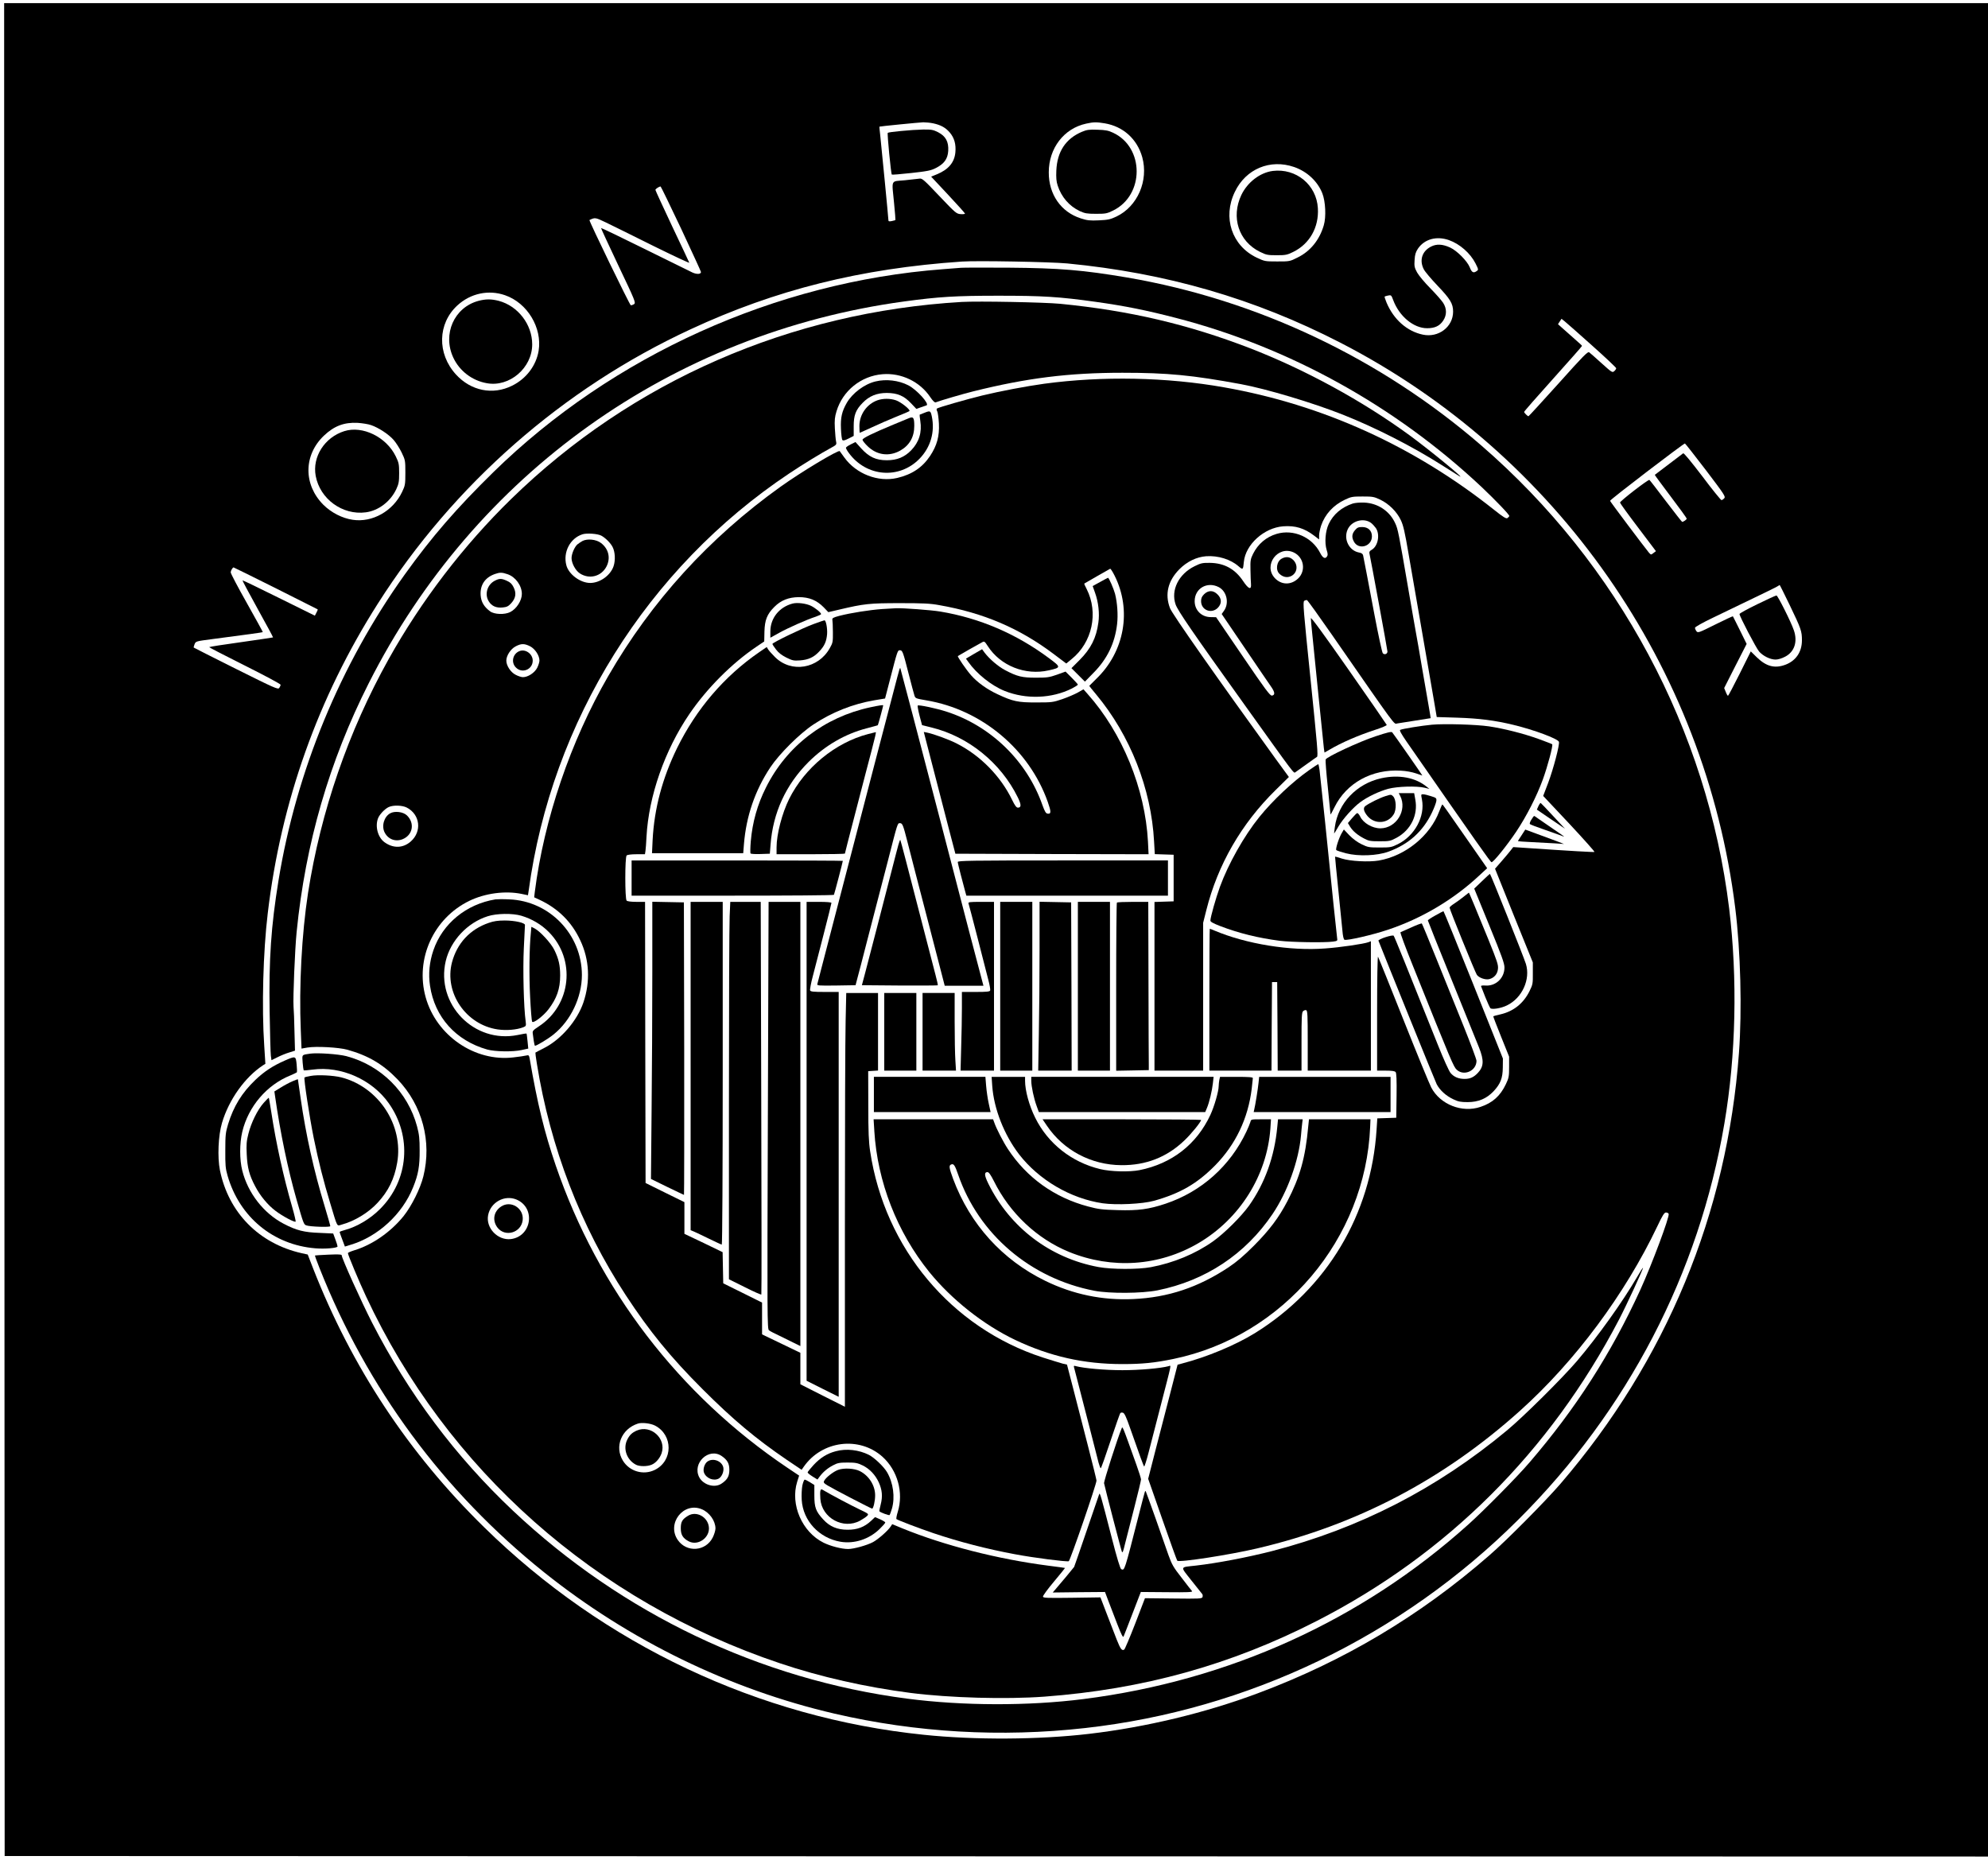 <?xml version="1.0" standalone="no"?>
<!DOCTYPE svg PUBLIC "-//W3C//DTD SVG 20010904//EN"
 "http://www.w3.org/TR/2001/REC-SVG-20010904/DTD/svg10.dtd">
<svg version="1.0" xmlns="http://www.w3.org/2000/svg"
 width="1920pt" height="1796pt" viewBox="0 0 1920 1796"
 preserveAspectRatio="xMidYMid meet">

<g transform="translate(0,1796) scale(0.1,-0.1)"
fill="#000000" stroke="none">
<path d="M42 8983 l3 -8948 9578 -3 9577 -2 0 8950 0 8950 -9580 0 -9580 0 2
-8947z m8970 7786 c74 -16 120 -41 161 -89 44 -52 61 -113 54 -191 -9 -98 -67
-167 -180 -213 l-54 -22 163 -174 c90 -96 164 -179 164 -183 0 -4 -19 -7 -42
-5 -41 3 -49 10 -206 175 -145 153 -166 172 -190 168 -15 -2 -80 -9 -144 -16
-139 -13 -126 15 -103 -223 9 -87 14 -160 13 -161 -2 -2 -18 -6 -35 -10 -27
-5 -33 -4 -33 11 0 20 -66 698 -79 819 -5 44 -9 81 -7 82 3 3 378 40 423 42
23 0 66 -4 95 -10z m1657 0 c179 -30 314 -152 363 -328 62 -226 -46 -475 -249
-572 -59 -28 -81 -33 -170 -37 -88 -4 -113 -1 -175 19 -191 61 -310 232 -309
445 0 233 147 424 361 470 72 16 100 16 179 3z m1830 -422 c126 -44 226 -138
272 -254 31 -79 38 -228 14 -309 -41 -141 -130 -251 -253 -311 -75 -38 -77
-38 -197 -38 -118 0 -121 1 -198 37 -240 115 -331 387 -211 635 106 222 341
320 573 240z m-5921 -595 c105 -225 192 -413 192 -419 0 -22 -40 -24 -82 -5
-24 11 -231 113 -461 227 -230 114 -420 205 -422 203 -2 -2 74 -165 167 -362
162 -340 170 -360 152 -373 -10 -7 -25 -12 -32 -11 -10 2 -407 819 -399 823
55 26 55 26 160 -24 56 -27 261 -128 455 -225 195 -96 352 -170 349 -163 -2 7
-77 165 -166 353 -88 187 -161 345 -161 350 0 9 34 32 50 33 3 0 92 -183 198
-407z m7416 -111 c105 -37 207 -127 257 -226 28 -56 29 -61 12 -72 -32 -24
-49 -15 -68 35 -23 59 -122 160 -189 191 -74 34 -132 37 -186 9 -86 -44 -114
-132 -69 -219 11 -22 69 -91 129 -154 127 -133 154 -177 154 -255 0 -147 -141
-254 -292 -222 -153 32 -282 146 -351 310 -12 30 -21 56 -18 58 2 2 17 6 34
10 28 6 31 3 48 -43 58 -157 197 -273 328 -273 75 0 121 22 155 73 36 54 36
116 0 172 -14 22 -70 86 -124 141 -55 55 -112 124 -128 153 -25 46 -28 61 -24
119 3 53 10 76 32 110 63 93 180 125 300 83z m-3689 -225 c957 -92 1812 -339
2641 -766 2090 -1075 3524 -3129 3813 -5460 52 -417 66 -984 36 -1397 -114
-1553 -702 -2973 -1724 -4163 -143 -166 -523 -550 -689 -693 -670 -584 -1407
-1022 -2236 -1331 -505 -189 -1080 -327 -1626 -391 -483 -57 -1104 -61 -1600
-9 -1593 164 -3088 870 -4244 2004 -730 715 -1280 1549 -1652 2500 l-52 134
-59 13 c-412 93 -706 392 -789 802 -25 125 -16 335 20 456 66 224 221 441 395
556 l24 15 -11 175 c-25 367 -11 906 34 1279 127 1074 486 2084 1063 2990 732
1152 1788 2079 3021 2650 822 382 1642 587 2620 654 145 10 854 -3 1015 -18z
m-5428 -307 c216 -74 361 -315 325 -537 -24 -144 -120 -270 -256 -337 -187
-93 -398 -50 -543 109 -183 201 -177 491 15 667 127 116 300 153 459 98z
m10497 -484 c129 -115 235 -215 235 -221 1 -6 -8 -19 -18 -28 -19 -17 -23 -14
-123 76 -57 51 -110 99 -119 105 -14 11 -55 -31 -298 -302 -156 -173 -286
-315 -289 -315 -9 0 -42 33 -42 42 0 5 126 149 280 320 154 172 280 314 279
317 0 4 -24 26 -53 51 -28 25 -80 71 -115 102 l-64 57 17 26 17 26 29 -23 c16
-13 135 -117 264 -233z m-11789 -771 c72 -25 168 -88 216 -142 23 -26 58 -81
78 -122 35 -73 36 -78 36 -195 0 -113 -2 -124 -31 -185 -88 -186 -288 -299
-478 -270 -101 15 -206 69 -282 144 -195 195 -193 480 4 668 99 94 195 131
327 124 44 -3 103 -12 130 -22z m12890 -434 c180 -237 192 -256 178 -272 -9
-10 -21 -18 -27 -18 -6 0 -90 103 -185 230 -111 145 -178 227 -185 222 -6 -5
-69 -53 -141 -107 -71 -54 -131 -99 -133 -101 -2 -1 67 -94 152 -207 86 -113
156 -210 156 -216 0 -9 -31 -31 -44 -31 -3 0 -73 90 -157 200 -84 111 -155
203 -159 205 -11 7 -285 -205 -284 -219 1 -7 79 -115 174 -240 l173 -229 -24
-18 c-24 -19 -24 -18 -44 4 -40 48 -374 492 -375 500 -2 11 712 556 723 554 4
-1 95 -117 202 -257z m-13812 -1141 c221 -111 403 -203 405 -204 2 -2 -3 -16
-12 -32 l-15 -29 -348 172 c-191 95 -349 171 -351 169 -2 -2 64 -126 147 -276
83 -150 150 -273 148 -275 -1 -1 -141 -22 -310 -46 -169 -23 -307 -45 -307
-48 0 -3 155 -83 345 -178 190 -95 345 -178 345 -185 0 -7 -6 -21 -13 -31 -12
-17 -43 -3 -418 184 -222 111 -406 204 -408 206 -2 2 2 16 8 32 12 29 13 29
174 50 343 45 482 64 485 67 2 1 -68 128 -154 281 -87 154 -157 287 -156 297
1 17 19 47 28 47 2 0 185 -90 407 -201z m14621 -161 c112 -233 119 -253 119
-344 -1 -112 -59 -196 -160 -234 -103 -38 -184 -17 -276 72 l-58 57 -107 -215
c-59 -118 -110 -214 -113 -214 -4 0 -14 17 -22 38 l-15 37 108 213 109 213
-65 132 c-36 72 -66 133 -68 135 -2 1 -79 -34 -171 -80 -160 -80 -167 -82
-181 -64 -8 11 -14 26 -14 33 0 8 75 50 173 97 532 256 623 300 632 308 5 4
11 8 13 8 2 0 45 -87 96 -192z"/>
<path d="M8703 16695 c-68 -6 -126 -14 -129 -18 -7 -6 31 -395 39 -403 2 -3
87 4 187 15 157 17 191 24 238 48 81 41 115 88 120 166 5 88 -24 142 -98 180
-48 24 -64 27 -144 26 -50 -1 -146 -7 -213 -14z"/>
<path d="M10449 16687 c-156 -66 -239 -191 -247 -374 -3 -69 0 -106 13 -145
36 -111 112 -199 214 -247 49 -22 69 -26 156 -26 93 0 105 2 166 32 303 149
302 610 -1 751 -44 21 -73 27 -150 29 -82 3 -103 0 -151 -20z"/>
<path d="M12292 16309 c-123 -16 -244 -109 -303 -232 -102 -215 -26 -448 179
-549 61 -30 74 -33 162 -33 87 0 101 3 160 32 159 78 249 238 238 422 -13 226
-210 388 -436 360z"/>
<path d="M9285 15374 c-22 -2 -103 -8 -180 -14 -1612 -122 -3189 -834 -4340
-1960 -356 -349 -596 -626 -857 -990 -623 -872 -1045 -1895 -1218 -2952 -72
-442 -94 -761 -86 -1263 3 -214 9 -409 12 -432 l6 -42 57 28 c31 16 82 37 113
46 l57 18 -5 186 c-2 102 -6 210 -9 239 -6 85 13 553 30 722 85 855 316 1649
696 2401 1022 2023 2931 3383 5174 3688 334 45 492 55 910 55 428 0 586 -10
937 -59 285 -40 488 -81 774 -155 1093 -282 2121 -851 2954 -1634 140 -133
270 -269 267 -280 -2 -5 -10 -14 -19 -20 -12 -7 -40 10 -129 81 -773 614
-1653 1014 -2605 1182 -556 99 -1176 111 -1739 35 -175 -24 -427 -72 -600
-114 -155 -38 -416 -113 -435 -125 -6 -4 -6 -14 2 -28 6 -12 13 -65 16 -118 6
-122 -19 -212 -85 -312 -75 -112 -174 -179 -318 -213 -185 -43 -396 39 -510
197 -21 30 -42 58 -45 62 -13 15 -378 -205 -572 -344 -691 -495 -1246 -1105
-1664 -1829 -364 -630 -620 -1383 -709 -2085 l-6 -51 52 -24 c179 -84 310
-213 393 -391 89 -187 99 -399 30 -602 -59 -173 -213 -353 -374 -436 -47 -24
-87 -45 -89 -47 -1 -1 4 -49 14 -106 130 -810 423 -1571 859 -2237 228 -348
433 -599 740 -906 296 -296 516 -480 814 -683 l144 -97 21 30 c176 252 535
297 760 96 146 -132 205 -346 148 -531 -11 -36 -17 -68 -13 -71 11 -10 216
-88 357 -136 250 -84 516 -153 785 -203 183 -35 501 -75 522 -68 14 6 268 744
268 779 0 8 -36 154 -80 325 -44 170 -108 418 -142 552 l-63 243 -40 9 c-22 6
-110 33 -195 60 -882 287 -1525 1054 -1666 1990 -14 91 -18 185 -18 445 l-1
330 48 3 47 3 0 375 0 374 -153 0 -154 0 -6 -272 c-4 -149 -7 -1048 -7 -1998
l0 -1726 -215 108 -215 109 0 152 0 152 -185 89 -185 89 0 154 0 153 -187 93
-188 93 -3 151 -3 150 -184 89 -185 88 0 153 0 153 -187 92 -188 93 -3 1358
-2 1357 -83 0 c-51 0 -88 5 -95 12 -17 17 -17 419 0 436 7 7 44 12 95 12 l82
0 5 33 c3 17 7 79 10 137 21 390 176 835 414 1184 169 248 409 489 649 651
l74 50 2 95 c3 112 25 168 95 238 64 65 139 94 237 95 100 0 173 -30 240 -98
l45 -47 107 25 c237 56 290 62 583 62 224 0 294 -3 380 -19 429 -75 775 -223
1106 -472 l122 -92 51 42 c200 160 262 448 146 677 -15 28 -25 52 -23 53 2 2
57 33 123 71 66 37 123 69 127 72 4 2 23 -27 42 -65 169 -335 97 -737 -178
-1000 -36 -35 -66 -65 -66 -66 0 -2 30 -39 66 -82 330 -396 533 -912 560
-1421 l7 -122 91 -3 91 -3 0 -225 0 -225 -92 -3 -93 -3 0 -814 0 -815 235 0
235 0 0 714 0 714 31 123 c110 438 338 834 669 1159 l128 126 -127 174 c-568
785 -1000 1400 -1021 1456 -52 135 -20 265 91 377 74 74 165 118 258 125 115
8 237 -30 314 -98 41 -35 43 -34 50 43 16 168 195 330 380 344 117 9 204 -18
300 -91 l47 -36 0 39 c0 21 9 63 19 94 38 111 118 198 230 251 61 29 74 31
171 31 97 0 110 -2 171 -31 83 -40 159 -115 198 -197 24 -50 39 -115 75 -327
26 -146 66 -382 91 -525 105 -609 138 -797 159 -920 l22 -130 194 -6 c218 -7
366 -26 548 -70 198 -48 426 -133 438 -163 9 -24 -53 -262 -104 -397 l-48
-126 253 -269 c138 -148 248 -271 242 -272 -9 -3 -224 9 -649 38 l-135 9 -25
-32 c-14 -18 -53 -65 -88 -105 l-63 -72 182 -453 183 -452 0 -105 c1 -100 -1
-109 -32 -172 -58 -118 -154 -195 -279 -224 -37 -8 -69 -17 -71 -19 -2 -1 32
-90 75 -196 l78 -194 0 -100 c0 -91 -3 -106 -31 -165 -54 -114 -128 -181 -245
-220 -178 -61 -390 23 -476 187 -17 32 -138 326 -268 653 -130 327 -241 602
-246 610 -5 9 -9 -224 -9 -542 l0 -558 84 0 c59 0 87 -4 95 -14 8 -9 11 -78 9
-227 l-3 -214 -91 -3 -92 -3 -7 -107 c-52 -821 -479 -1535 -1175 -1967 -188
-116 -463 -231 -706 -294 l-41 -11 -66 -257 c-37 -142 -101 -390 -143 -552
l-75 -293 137 -392 c75 -215 140 -395 144 -399 17 -19 503 56 772 119 960 225
1798 664 2538 1329 532 477 1015 1127 1327 1783 50 106 67 132 83 132 11 0 23
-6 26 -13 10 -28 -160 -483 -274 -734 -283 -617 -623 -1147 -1071 -1668 -117
-137 -439 -463 -591 -599 -1031 -926 -2312 -1507 -3715 -1685 -533 -68 -1168
-66 -1705 4 -1421 186 -2750 820 -3807 1816 -552 521 -1008 1129 -1360 1816
-104 203 -293 622 -293 650 0 9 -32 10 -128 6 -70 -3 -128 -7 -130 -8 -2 -2
17 -54 42 -117 461 -1166 1197 -2163 2171 -2943 824 -659 1793 -1130 2805
-1365 788 -183 1608 -230 2420 -139 1576 176 3056 888 4185 2014 1054 1051
1743 2374 1989 3825 112 658 128 1401 46 2077 -211 1721 -1070 3326 -2395
4472 -972 841 -2163 1406 -3419 1621 -426 72 -650 91 -1146 95 -228 1 -433 1
-455 -1z"/>
<path d="M9290 15044 c-1657 -97 -3188 -766 -4354 -1904 -458 -447 -867 -981
-1182 -1545 -390 -699 -656 -1471 -779 -2259 -61 -397 -88 -902 -70 -1327 l7
-176 57 10 c84 14 303 2 386 -21 203 -57 344 -140 486 -288 238 -249 331 -599
248 -934 -29 -118 -113 -287 -192 -386 -126 -155 -302 -277 -478 -330 -32 -10
-59 -22 -59 -26 0 -17 107 -273 175 -418 781 -1674 2218 -2947 3999 -3544 392
-132 828 -230 1261 -286 377 -48 920 -63 1290 -36 955 71 1802 306 2630 730
1260 644 2254 1635 2921 2911 75 144 237 495 232 501 -2 2 -28 -38 -57 -89
-142 -243 -381 -577 -581 -812 -141 -165 -517 -538 -675 -669 -678 -564 -1427
-948 -2270 -1166 -238 -61 -532 -117 -735 -140 -158 -18 -154 -3 -44 -143 54
-67 101 -127 106 -133 4 -6 5 -19 2 -28 -6 -16 -31 -17 -281 -14 l-275 3 -94
-245 c-52 -134 -100 -247 -106 -251 -23 -14 -36 4 -72 94 -19 51 -63 163 -97
251 l-61 159 -277 -4 c-239 -3 -276 -2 -278 11 -2 8 46 74 106 145 60 72 108
131 107 132 -1 1 -74 11 -161 22 -488 63 -1004 195 -1409 360 l-99 41 -15 -23
c-28 -42 -119 -122 -170 -150 -57 -31 -187 -67 -241 -67 -63 0 -170 28 -237
61 -208 103 -323 369 -255 588 l19 60 -112 75 c-1046 703 -1829 1724 -2239
2921 -110 322 -176 593 -252 1034 -6 30 -9 33 -33 27 -15 -4 -70 -12 -123 -18
-373 -45 -745 210 -848 581 -103 370 76 763 422 931 153 74 347 99 504 67 l62
-13 7 45 c221 1634 1146 3115 2517 4029 129 86 298 190 405 248 50 27 53 31
47 59 -4 17 -9 74 -12 128 -4 80 -1 109 16 165 60 199 237 341 444 358 182 15
362 -72 462 -222 23 -34 42 -53 51 -50 47 18 258 80 362 106 517 129 923 180
1442 180 436 0 674 -23 1145 -110 248 -46 695 -180 985 -295 315 -125 672
-307 955 -487 77 -49 151 -96 165 -104 93 -58 -277 246 -475 391 -460 336
-1011 636 -1545 843 -598 230 -1159 362 -1830 428 -157 15 -789 27 -950 18z
m-3483 -2257 c39 -21 89 -70 109 -109 25 -48 29 -128 10 -186 -30 -89 -131
-162 -226 -162 -95 0 -207 83 -230 170 -34 127 36 262 156 300 41 13 144 6
181 -13z m-904 -373 c76 -26 137 -110 137 -190 0 -64 -51 -144 -112 -175 -53
-27 -154 -24 -195 7 -59 44 -86 91 -91 154 -7 99 41 172 137 206 48 17 69 17
124 -2z m217 -696 c48 -25 90 -89 90 -138 0 -14 -10 -46 -22 -70 -25 -48 -89
-90 -138 -90 -14 0 -46 10 -70 23 -48 24 -90 88 -90 137 0 48 42 112 89 137
55 29 85 29 141 1z m-1192 -1557 c130 -67 149 -231 39 -328 -75 -66 -171 -68
-255 -6 -63 47 -91 152 -61 230 14 37 66 92 104 109 45 20 129 17 173 -5z
m1060 -3786 c188 -79 148 -357 -55 -382 -126 -14 -242 107 -219 230 23 125
158 200 274 152z m1338 -2183 c176 -91 175 -341 -2 -428 -110 -54 -244 -15
-308 89 -83 135 -15 306 144 358 38 13 123 3 166 -19z m644 -294 c55 -38 74
-72 74 -133 0 -61 -18 -95 -75 -133 -66 -46 -176 -14 -216 61 -70 136 92 290
217 205z m-192 -514 c74 -31 131 -111 132 -185 0 -19 -12 -59 -26 -87 -68
-136 -252 -149 -338 -25 -110 159 55 371 232 297z"/>
<path d="M5625 12735 c-16 -9 -38 -24 -49 -33 -27 -24 -56 -91 -56 -132 0 -49
38 -120 79 -147 92 -61 209 -31 259 67 41 81 20 170 -54 226 -45 35 -132 44
-179 19z"/>
<path d="M4780 12352 c-74 -37 -102 -131 -60 -199 28 -46 72 -66 134 -60 41 4
55 11 82 40 45 49 53 97 25 154 -16 33 -32 49 -64 63 -52 24 -73 25 -117 2z"/>
<path d="M5015 11671 c-64 -27 -81 -110 -32 -158 60 -61 162 -19 162 67 0 66
-72 116 -130 91z"/>
<path d="M3768 10105 c-59 -33 -85 -123 -53 -185 34 -66 104 -92 173 -65 99
40 120 155 42 230 -36 35 -118 45 -162 20z"/>
<path d="M4839 6307 c-72 -48 -86 -134 -35 -202 74 -97 230 -51 244 71 13 115
-114 195 -209 131z"/>
<path d="M6150 4144 c-45 -20 -68 -41 -91 -86 -45 -87 -7 -197 83 -244 34 -18
109 -18 151 0 41 16 81 64 97 112 47 141 -104 277 -240 218z"/>
<path d="M6833 3845 c-29 -20 -46 -75 -34 -107 21 -55 92 -84 142 -58 30 17
52 68 45 106 -12 63 -99 97 -153 59z"/>
<path d="M6645 3321 c-56 -34 -70 -58 -70 -121 0 -63 20 -96 77 -126 90 -47
207 37 194 140 -12 98 -122 156 -201 107z"/>
<path d="M8455 14276 c-107 -26 -222 -112 -277 -207 -47 -82 -61 -142 -56
-250 2 -54 8 -103 14 -109 8 -8 25 -3 60 15 l49 25 0 93 c0 107 19 158 87 227
63 65 136 95 233 95 103 -1 165 -27 235 -101 l50 -53 43 15 c23 8 48 16 55 19
33 12 -95 153 -176 194 -94 48 -214 62 -317 37z"/>
<path d="M8474 14094 c-103 -37 -174 -138 -174 -249 0 -36 2 -65 4 -65 1 0 54
24 117 53 63 30 168 75 234 102 66 26 124 51 128 55 13 12 -81 87 -130 104
-57 19 -124 19 -179 0z"/>
<path d="M8925 13972 c-22 -8 -41 -16 -43 -17 -1 -1 1 -28 6 -59 18 -111 -12
-207 -88 -285 -64 -66 -137 -96 -235 -96 -105 0 -172 31 -249 116 l-54 60 -46
-23 c-25 -12 -46 -27 -46 -33 0 -7 13 -30 29 -51 169 -230 485 -255 681 -55
108 111 151 260 119 411 -12 54 -15 56 -74 32z"/>
<path d="M8775 13920 c-11 -5 -76 -32 -145 -60 -200 -83 -300 -132 -300 -147
0 -8 22 -36 49 -62 89 -87 207 -103 315 -43 90 51 136 131 136 239 0 81 -9 93
-55 73z"/>
<path d="M13065 13097 c-108 -36 -188 -104 -232 -197 -33 -69 -42 -182 -20
-252 12 -38 12 -51 2 -64 -17 -25 -41 -12 -65 36 -78 153 -258 232 -420 184
-101 -30 -180 -97 -228 -193 -25 -51 -27 -65 -25 -156 1 -55 3 -116 5 -135 5
-61 -24 -50 -76 28 -78 117 -182 174 -321 176 -72 1 -88 -3 -147 -32 -155 -76
-232 -232 -184 -370 21 -60 163 -267 661 -962 505 -705 478 -670 497 -657 9 7
57 41 105 75 48 35 94 67 102 72 13 7 3 117 -62 751 -69 673 -75 745 -61 756
9 6 21 9 27 7 7 -3 114 -152 239 -332 644 -928 598 -864 632 -859 51 8 321 51
323 51 1 1 -7 48 -17 106 -10 58 -39 227 -65 375 -25 149 -52 304 -60 345 -8
41 -41 235 -75 430 -92 535 -99 571 -125 626 -53 118 -167 194 -298 200 -42 2
-88 -2 -112 -9z m175 -186 c14 -10 35 -33 48 -51 42 -62 21 -174 -39 -209 -20
-11 -27 -22 -23 -36 13 -58 174 -931 174 -947 0 -24 -28 -35 -45 -17 -7 8 -43
174 -80 369 -68 362 -102 538 -110 576 -3 15 -15 24 -40 28 -95 18 -150 127
-111 219 35 85 153 120 226 68z m-744 -287 c98 -47 119 -177 40 -252 -68 -64
-160 -62 -223 4 -117 124 29 321 183 248z m-726 -334 c78 -40 104 -155 51
-229 l-22 -31 222 -327 c122 -181 238 -350 256 -376 37 -53 39 -80 7 -85 -18
-2 -65 61 -280 377 l-259 380 -51 1 c-89 0 -156 66 -156 154 0 123 120 193
232 136z"/>
<path d="M13086 12839 c-29 -34 -33 -67 -11 -108 44 -86 175 -50 175 49 0 55
-36 90 -94 90 -37 0 -48 -5 -70 -31z"/>
<path d="M12379 12565 c-50 -27 -62 -111 -21 -148 33 -30 70 -38 107 -23 63
27 76 106 26 157 -33 32 -70 37 -112 14z"/>
<path d="M11629 12221 c-22 -22 -29 -39 -29 -67 0 -86 99 -126 161 -65 40 41
40 89 -2 130 -41 42 -89 42 -130 2z"/>
<path d="M10624 12339 l-71 -39 23 -65 c32 -88 45 -199 32 -288 -20 -148 -72
-251 -181 -361 l-79 -79 65 -65 65 -65 83 85 c133 134 207 288 228 472 10 88
2 205 -20 291 -13 49 -59 155 -68 155 -3 -1 -38 -19 -77 -41z"/>
<path d="M7655 12131 c-129 -34 -214 -140 -215 -268 l0 -62 83 46 c88 49 268
129 355 157 28 10 52 21 52 25 0 14 -55 59 -97 80 -47 23 -133 34 -178 22z"/>
<path d="M8520 12078 c-124 -9 -302 -37 -415 -66 -59 -16 -69 -22 -66 -38 2
-10 5 -64 5 -119 1 -93 -1 -104 -29 -153 -111 -201 -372 -245 -530 -88 -28 28
-58 61 -66 74 l-14 23 -73 -50 c-338 -233 -607 -548 -793 -926 -142 -291 -220
-583 -236 -887 l-6 -128 440 0 441 0 7 88 c22 270 107 519 256 743 87 130 282
324 415 412 180 119 379 198 589 234 l103 17 47 181 c73 283 74 285 96 285 25
0 30 -13 84 -225 26 -99 50 -194 56 -210 9 -30 12 -31 117 -49 534 -90 992
-474 1171 -980 34 -96 34 -119 -1 -114 -17 2 -27 19 -50 82 -149 426 -499 766
-929 904 -101 32 -267 67 -276 58 -3 -3 5 -47 18 -98 l24 -91 92 -23 c355 -87
669 -341 833 -675 34 -69 35 -99 1 -99 -14 0 -29 19 -55 73 -112 232 -309 432
-539 548 -75 38 -217 90 -284 104 l-31 6 29 -113 c16 -62 59 -225 94 -363 36
-137 91 -351 123 -475 l59 -225 933 -3 933 -2 -6 122 c-27 510 -248 1051 -584
1427 l-39 44 -54 -31 c-30 -17 -98 -46 -150 -64 -91 -31 -101 -32 -250 -32
-178 -1 -228 10 -375 79 -102 47 -195 114 -256 183 -46 52 -134 180 -128 186
5 4 206 119 236 134 19 11 24 7 53 -38 122 -190 363 -286 589 -234 120 27 120
30 3 117 -317 236 -671 388 -1052 451 -82 14 -365 35 -425 32 -11 -1 -72 -4
-135 -8z"/>
<path d="M12660 11989 c0 -13 7 -87 15 -164 8 -77 35 -345 60 -595 25 -250 48
-474 51 -497 l6 -41 47 27 c119 70 271 136 441 192 63 20 114 42 113 48 -2 5
-167 245 -368 532 -247 353 -365 514 -365 498z"/>
<path d="M7860 11934 c-105 -38 -400 -180 -400 -193 0 -5 16 -29 35 -54 24
-32 55 -55 100 -78 59 -29 71 -31 132 -27 80 6 133 30 184 85 51 53 71 97 77
169 4 57 -11 135 -26 133 -4 0 -50 -16 -102 -35z"/>
<path d="M9407 11645 l-78 -46 23 -32 c79 -113 225 -230 351 -280 207 -83 455
-74 650 24 31 16 57 33 57 37 0 4 -27 34 -60 67 l-59 59 -83 -30 c-74 -26 -96
-29 -203 -29 -133 0 -180 11 -296 72 -66 34 -153 108 -200 170 l-24 33 -78
-45z"/>
<path d="M8686 11493 c-3 -10 -12 -43 -20 -73 -8 -30 -96 -365 -195 -745 -99
-379 -196 -753 -216 -830 -20 -77 -90 -345 -155 -595 -65 -250 -137 -527 -160
-615 -22 -88 -43 -168 -46 -178 -5 -16 6 -17 182 -15 l187 3 17 65 c10 36 53
200 95 365 42 165 90 347 105 405 15 58 58 222 95 365 95 371 93 365 116 365
25 0 31 -16 73 -180 19 -74 56 -216 81 -315 26 -99 68 -263 95 -365 26 -102
78 -303 116 -447 l68 -263 187 0 187 0 -18 68 c-11 37 -191 726 -400 1532
-210 806 -383 1466 -385 1468 -2 2 -6 -5 -9 -15z"/>
<path d="M8405 11129 c-443 -95 -808 -375 -1007 -774 -83 -164 -131 -336 -147
-520 -5 -60 -6 -114 -2 -118 4 -4 48 -7 97 -5 l89 3 7 87 c23 308 148 580 367
799 159 158 352 271 561 325 58 15 107 29 108 30 3 2 51 180 52 192 0 5 -41
-1 -125 -19z"/>
<path d="M13830 10961 c-98 -9 -289 -40 -307 -50 -9 -4 11 -40 60 -111 693
-998 811 -1165 822 -1167 17 -3 151 164 240 297 98 147 196 339 255 500 47
129 101 332 91 342 -3 3 -62 26 -131 51 -147 53 -333 100 -480 122 -123 18
-429 27 -550 16z"/>
<path d="M13285 10849 c-158 -52 -471 -198 -482 -224 -3 -9 6 -129 21 -268 14
-138 26 -256 26 -262 0 -5 18 26 39 70 115 233 361 369 641 352 49 -2 110 -14
145 -26 32 -11 60 -21 62 -21 3 0 -278 403 -291 417 -8 9 -46 0 -161 -38z"/>
<path d="M8382 10870 c-316 -83 -610 -325 -760 -625 -69 -139 -122 -343 -122
-469 l0 -66 330 0 c182 0 330 3 330 6 0 3 38 152 85 332 47 180 99 381 116
447 17 66 44 167 59 225 31 118 43 170 38 169 -2 0 -36 -9 -76 -19z"/>
<path d="M12646 10524 c-161 -113 -351 -291 -483 -454 -148 -183 -300 -453
-381 -675 -40 -110 -92 -294 -92 -326 0 -12 28 -27 95 -53 183 -70 368 -115
575 -142 116 -14 429 -19 513 -8 43 6 46 8 41 33 -2 14 -18 161 -35 326 -52
524 -119 1158 -135 1299 -4 31 -10 56 -13 56 -3 -1 -41 -25 -85 -56z"/>
<path d="M13341 10444 c-238 -52 -418 -241 -449 -471 -5 -35 -8 -63 -7 -63 1
0 20 30 41 67 44 75 143 186 213 237 69 51 181 104 269 128 87 23 274 29 352
10 l45 -11 -25 20 c-109 90 -269 120 -439 83z"/>
<path d="M13523 10273 c70 -137 -37 -312 -191 -313 -78 0 -166 51 -196 115
-10 20 -23 34 -29 32 -6 -2 -28 -24 -50 -50 l-39 -46 21 -35 c28 -44 69 -79
135 -114 46 -24 62 -27 151 -27 95 0 103 2 163 34 137 74 209 220 181 369
l-11 62 -74 0 -75 0 14 -27z"/>
<path d="M13380 10271 c-54 -17 -156 -67 -194 -96 -23 -18 -16 -51 21 -96 70
-83 197 -75 253 16 29 46 25 145 -6 175 -18 18 -21 18 -74 1z"/>
<path d="M13733 10239 c32 -163 -69 -351 -233 -432 -61 -30 -71 -32 -175 -32
-104 0 -114 2 -176 32 -41 20 -85 53 -118 87 l-52 55 -19 -32 c-28 -46 -64
-157 -54 -167 5 -5 47 -19 94 -31 120 -31 301 -24 410 16 195 71 334 196 421
380 21 44 39 93 41 109 3 28 0 31 -52 47 -30 10 -64 18 -76 18 -20 1 -21 -2
-11 -50z"/>
<path d="M14858 10175 l-15 -34 136 -93 136 -92 -114 122 c-62 68 -117 124
-121 127 -3 2 -13 -11 -22 -30z"/>
<path d="M13900 10124 c-89 -237 -327 -430 -584 -475 -96 -16 -274 -7 -356 19
-35 12 -65 20 -66 19 -1 -1 13 -144 31 -317 18 -173 36 -352 40 -398 4 -52 12
-85 20 -88 24 -10 272 47 417 96 326 108 636 292 882 522 l79 73 -160 230
c-259 372 -268 385 -273 385 -3 0 -16 -30 -30 -66z"/>
<path d="M14790 10044 c-13 -20 -19 -39 -14 -43 5 -5 70 -30 144 -55 74 -26
145 -51 158 -56 13 -6 25 -10 28 -10 3 0 -45 34 -108 76 -62 42 -127 87 -145
100 -17 13 -34 24 -37 24 -2 0 -14 -16 -26 -36z"/>
<path d="M14696 9894 c-20 -30 -36 -55 -36 -57 0 -2 60 -7 134 -10 74 -4 174
-9 223 -12 l88 -6 -70 27 c-38 14 -123 45 -187 69 l-117 43 -35 -54z"/>
<path d="M8676 9799 c-8 -30 -36 -135 -61 -234 -75 -293 -225 -871 -259 -1000
l-32 -120 364 -3 c201 -1 367 0 369 2 2 2 -7 46 -21 97 -13 52 -45 175 -71
274 -26 99 -73 281 -105 405 -32 124 -82 315 -110 425 -29 110 -53 202 -55
204 -2 2 -11 -21 -19 -50z"/>
<path d="M6100 9480 l0 -170 974 0 c536 0 977 3 980 8 4 6 86 319 86 328 0 2
-459 4 -1020 4 l-1020 0 0 -170z"/>
<path d="M9250 9635 c0 -8 14 -65 30 -127 17 -62 35 -132 41 -155 l12 -43 973
0 974 0 0 170 0 170 -1015 0 c-890 0 -1015 -2 -1015 -15z"/>
<path d="M14312 9449 l-74 -71 146 -357 c120 -293 146 -365 146 -405 0 -103
-85 -182 -185 -174 -28 2 -44 -1 -41 -7 2 -5 21 -53 41 -105 21 -52 43 -100
49 -107 15 -15 104 -1 160 27 147 71 229 252 183 401 -22 70 -341 869 -347
869 -3 0 -38 -32 -78 -71z"/>
<path d="M14135 9299 c-27 -22 -69 -52 -92 -67 -24 -15 -43 -32 -43 -38 0 -17
245 -620 263 -648 19 -29 83 -52 121 -42 46 12 78 48 83 97 5 40 -6 72 -92
285 -117 286 -186 454 -189 453 0 0 -23 -18 -51 -40z"/>
<path d="M4785 9274 c-282 -46 -511 -234 -599 -491 -39 -113 -50 -230 -33
-343 45 -303 249 -530 552 -616 76 -21 247 -24 333 -5 l64 14 -7 71 c-4 39 -8
72 -10 74 -1 2 -40 -4 -86 -14 -420 -85 -792 298 -694 715 47 197 209 370 405
432 86 28 240 30 325 5 101 -30 194 -85 265 -157 264 -266 218 -705 -95 -911
-55 -36 -63 -45 -60 -67 2 -14 7 -47 10 -73 4 -27 9 -48 12 -48 16 0 129 68
179 109 167 134 274 360 274 575 -1 391 -312 715 -702 730 -56 3 -116 2 -133
0z"/>
<path d="M6300 8572 c0 -373 -3 -976 -7 -1338 l-6 -660 157 -77 c87 -42 160
-77 162 -77 2 0 3 636 2 1413 l-3 1412 -152 3 -153 3 0 -679z"/>
<path d="M6670 7664 l0 -1585 34 -14 c19 -8 85 -40 147 -70 61 -30 115 -55
120 -55 5 0 9 715 9 1655 l0 1655 -155 0 -155 0 0 -1586z"/>
<path d="M7047 9113 c-4 -75 -7 -895 -7 -1822 l0 -1686 155 -77 c85 -43 156
-74 158 -70 3 4 2 859 -1 1900 l-5 1892 -147 0 -147 0 -6 -137z"/>
<path d="M7416 7188 c-7 -1980 -6 -2063 11 -2076 10 -8 56 -32 102 -53 46 -22
110 -54 142 -70 l59 -29 0 2145 0 2145 -153 0 -154 0 -7 -2062z"/>
<path d="M7790 6938 l0 -2313 155 -78 155 -77 0 1955 0 1955 -135 0 c-110 0
-137 3 -141 15 -3 8 8 70 26 137 17 68 65 252 106 410 41 159 74 292 74 298 0
6 -46 10 -120 10 l-120 0 0 -2312z"/>
<path d="M9354 9234 c3 -8 42 -156 86 -327 44 -172 91 -354 104 -406 14 -51
22 -99 19 -107 -4 -11 -34 -14 -139 -14 l-134 0 0 -153 c0 -85 -3 -256 -7
-380 l-6 -227 161 0 162 0 0 815 0 815 -126 0 c-111 0 -125 -2 -120 -16z"/>
<path d="M9660 8435 l0 -815 155 0 155 0 0 815 0 815 -155 0 -155 0 0 -815z"/>
<path d="M10040 8788 c0 -255 -3 -622 -7 -815 l-6 -353 161 0 162 0 -2 813 -3
812 -152 3 -153 3 0 -463z"/>
<path d="M10410 8435 l0 -815 155 0 155 0 0 815 0 815 -155 0 -155 0 0 -815z"/>
<path d="M10787 9243 c-4 -3 -7 -370 -7 -815 l0 -809 158 3 157 3 0 53 c-1 28
-2 394 -3 812 l-2 760 -148 0 c-82 0 -152 -3 -155 -7z"/>
<path d="M13863 9119 c-40 -22 -73 -44 -73 -48 0 -4 103 -262 229 -572 125
-310 245 -605 265 -655 50 -126 47 -185 -12 -247 -39 -41 -74 -57 -127 -57
-58 0 -104 19 -136 58 -14 16 -69 137 -121 268 -299 749 -421 1050 -428 1057
-11 12 -152 -34 -147 -48 67 -171 546 -1353 562 -1385 30 -59 92 -115 164
-148 46 -22 71 -26 136 -26 103 0 183 34 250 105 67 72 88 126 89 230 l1 86
-284 711 c-157 392 -287 712 -290 712 -3 0 -39 -19 -78 -41z"/>
<path d="M4720 9047 c-181 -62 -306 -197 -355 -382 -76 -293 135 -602 442
-647 84 -12 183 -4 247 21 27 11 28 14 23 56 -19 132 -28 504 -18 706 6 118
11 219 11 226 0 21 -99 43 -194 43 -67 0 -108 -6 -156 -23z"/>
<path d="M13630 9003 c-52 -23 -99 -44 -104 -46 -6 -2 47 -145 117 -318 382
-951 396 -983 427 -1011 70 -64 190 -9 190 87 0 14 -56 164 -124 333 -68 169
-186 460 -261 647 -75 187 -140 343 -143 346 -4 3 -50 -14 -102 -38z"/>
<path d="M5127 8952 c-15 -144 -18 -415 -7 -622 6 -123 15 -230 19 -237 11
-20 108 54 158 119 81 106 113 199 113 327 0 98 -14 160 -56 246 -31 65 -138
181 -190 208 l-32 16 -5 -57z"/>
<path d="M11680 8305 l0 -685 300 0 300 0 2 428 3 427 25 0 25 0 3 -427 2
-428 115 0 115 0 0 279 c0 238 2 282 15 295 9 8 22 13 30 10 13 -5 15 -50 15
-295 l0 -289 305 0 305 0 0 625 0 625 -22 -9 c-45 -17 -276 -51 -420 -61 -338
-26 -763 43 -1072 174 -21 9 -40 16 -42 16 -2 0 -4 -308 -4 -685z"/>
<path d="M8540 7995 l0 -375 155 0 155 0 0 375 0 375 -155 0 -155 0 0 -375z"/>
<path d="M8910 7995 l0 -375 162 0 161 0 -6 98 c-4 53 -7 222 -7 375 l0 277
-155 0 -155 0 0 -375z"/>
<path d="M2995 7784 c-82 -12 -78 -7 -72 -86 3 -39 8 -72 10 -75 3 -2 42 1 87
7 272 37 572 -95 734 -324 227 -320 194 -743 -81 -1020 -96 -97 -223 -173
-345 -206 -27 -7 -48 -15 -48 -19 0 -3 12 -36 26 -73 l25 -67 52 16 c265 78
503 296 607 557 50 123 64 204 63 356 0 112 -4 151 -25 231 -89 332 -348 590
-683 679 -78 20 -280 34 -350 24z"/>
<path d="M2750 7717 c-114 -50 -197 -104 -284 -187 -129 -123 -210 -254 -263
-427 -24 -80 -27 -103 -27 -253 -1 -143 2 -176 22 -245 115 -399 441 -668 848
-701 94 -8 214 3 214 18 0 6 -9 37 -21 68 l-21 57 -131 6 c-150 5 -225 24
-347 88 -193 101 -345 295 -400 513 -27 107 -27 262 0 376 59 244 236 452 465
544 30 13 58 26 61 29 4 3 3 38 -1 76 -8 84 -9 84 -115 38z"/>
<path d="M3001 7569 c-30 -5 -57 -12 -60 -15 -9 -9 49 -387 89 -585 47 -230
95 -418 160 -632 71 -236 62 -218 107 -205 127 34 260 115 349 211 105 113
163 231 190 388 63 362 -179 731 -540 824 -77 19 -226 27 -295 14z"/>
<path d="M8440 7390 l0 -170 563 0 564 0 -18 83 c-10 45 -21 121 -25 170 l-7
87 -538 0 -539 0 0 -170z"/>
<path d="M9583 7472 c16 -221 115 -472 259 -660 192 -248 497 -427 807 -473
133 -19 385 -7 496 24 253 71 416 165 590 341 198 201 319 454 354 741 6 50
11 96 11 103 0 9 -38 12 -159 12 l-158 0 -7 -31 c-3 -17 -6 -44 -6 -58 0 -50
-42 -196 -80 -278 -132 -284 -371 -471 -685 -534 -97 -19 -276 -15 -379 10
-276 66 -505 247 -628 496 -58 116 -98 262 -98 357 l0 38 -161 0 -162 0 6 -88z"/>
<path d="M9960 7521 c0 -52 25 -171 52 -243 l21 -58 803 0 804 0 16 38 c23 53
50 167 58 240 l7 62 -881 0 -880 0 0 -39z"/>
<path d="M12155 7503 c-6 -60 -32 -221 -42 -260 l-5 -23 661 0 661 0 0 170 0
170 -634 0 -635 0 -6 -57z"/>
<path d="M2824 7517 c-28 -12 -79 -39 -112 -60 l-62 -38 6 -42 c52 -363 124
-708 208 -1002 66 -231 70 -240 93 -249 34 -14 233 -20 233 -8 0 7 -25 94 -55
194 -103 337 -181 689 -231 1038 -14 102 -27 186 -27 187 -1 1 -25 -8 -53 -20z"/>
<path d="M2546 7308 c-60 -68 -120 -190 -147 -298 -18 -71 -21 -103 -16 -200
6 -129 25 -200 81 -306 49 -94 122 -182 198 -239 67 -51 184 -113 193 -103 3
3 -12 68 -34 144 -83 287 -155 612 -201 914 -12 74 -22 136 -24 138 -2 1 -25
-21 -50 -50z"/>
<path d="M8444 7038 c30 -492 220 -978 531 -1363 217 -267 524 -510 830 -656
336 -159 662 -233 1035 -233 192 0 312 12 495 50 1059 220 1853 1158 1898
2242 l3 72 -297 0 -297 0 -7 -67 c-27 -302 -80 -490 -201 -723 -84 -161 -174
-280 -324 -431 -98 -98 -165 -155 -244 -208 -292 -194 -584 -292 -921 -307
-297 -14 -582 45 -850 176 -416 203 -726 546 -889 982 -40 109 -44 133 -19
142 24 10 36 -9 67 -99 198 -575 698 -1002 1316 -1121 146 -28 457 -26 608 4
464 93 850 349 1112 737 145 215 253 514 275 760 3 39 8 89 11 113 l5 42 -119
0 -119 0 -7 -72 c-27 -288 -119 -544 -273 -762 -77 -107 -237 -266 -348 -345
-171 -121 -382 -208 -600 -249 -123 -23 -377 -22 -505 1 -467 86 -856 381
-1066 808 -38 78 -40 109 -7 109 13 0 31 -26 62 -87 153 -309 416 -557 726
-684 415 -169 870 -138 1251 86 397 234 659 650 693 1103 l6 92 -96 0 c-96 0
-97 0 -103 -26 -4 -14 -21 -56 -38 -92 -157 -333 -435 -581 -781 -697 -162
-54 -264 -68 -462 -62 -149 4 -185 8 -286 35 -325 86 -593 278 -775 555 -45
68 -112 198 -132 257 l-11 30 -577 0 -577 0 7 -112z"/>
<path d="M10111 7088 c161 -238 428 -379 719 -381 238 -2 439 77 607 237 66
62 163 181 163 200 0 3 -344 6 -765 6 l-766 0 42 -62z"/>
<path d="M10373 4754 c3 -10 19 -73 36 -139 64 -247 189 -732 201 -782 8 -29
17 -53 21 -53 4 0 46 118 94 263 48 144 91 266 95 270 5 5 16 6 26 3 14 -4 33
-46 67 -144 98 -279 130 -367 137 -375 3 -4 23 57 43 135 20 79 73 283 117
453 110 426 103 388 77 381 -77 -21 -282 -39 -447 -39 -166 0 -370 18 -449 39
-19 6 -22 4 -18 -12z"/>
<path d="M10831 4160 c-36 -84 -172 -508 -168 -525 11 -54 169 -661 173 -664
7 -7 11 2 32 89 12 47 51 200 87 340 36 140 65 262 65 272 0 9 -20 73 -44 140
-144 402 -133 375 -145 348z"/>
<path d="M8071 3944 c-83 -22 -147 -62 -212 -131 -32 -35 -59 -68 -59 -73 0
-6 21 -23 48 -40 l47 -29 20 27 c34 46 78 83 130 110 43 23 62 27 140 27 78 0
97 -4 147 -28 67 -33 121 -90 155 -163 33 -73 39 -136 19 -213 -9 -35 -15 -65
-13 -67 12 -12 93 -42 99 -36 3 4 13 31 22 61 32 110 13 251 -47 353 -32 54
-121 139 -175 167 -97 49 -218 63 -321 35z"/>
<path d="M8094 3764 c-44 -16 -118 -73 -134 -105 -9 -16 -4 -23 32 -45 46 -29
421 -224 431 -224 12 0 30 77 29 131 -1 94 -60 187 -147 231 -52 27 -155 33
-211 12z"/>
<path d="M7749 3613 c-6 -33 -9 -93 -6 -139 12 -201 168 -369 375 -404 132
-22 275 24 376 122 31 30 56 58 56 64 0 5 -23 19 -50 31 l-49 21 -38 -36 c-64
-60 -135 -87 -228 -86 -98 0 -172 31 -233 98 -73 79 -87 117 -87 233 l0 101
-41 26 c-23 14 -46 26 -52 26 -6 0 -16 -26 -23 -57z"/>
<path d="M7924 3565 c-4 -9 -4 -46 -1 -82 14 -184 223 -298 384 -209 29 16 60
37 69 47 16 17 12 20 -72 60 -88 42 -278 143 -342 181 -29 18 -33 18 -38 3z"/>
<path d="M11056 3549 c-3 -8 -28 -104 -56 -214 -142 -556 -138 -543 -171 -530
-10 4 -41 105 -93 308 -104 405 -113 435 -120 417 -3 -8 -57 -167 -121 -353
-63 -186 -118 -343 -121 -350 -7 -11 -140 -170 -187 -224 l-20 -23 252 3 253
2 32 -85 c18 -47 57 -148 86 -224 42 -108 56 -135 62 -120 4 10 44 111 87 224
l79 205 252 -2 c199 -2 250 0 243 10 -6 6 -51 64 -100 128 -80 102 -95 128
-128 220 -20 57 -77 219 -126 359 -50 140 -92 256 -94 259 -3 2 -7 -2 -9 -10z"/>
<path d="M4620 15054 c-234 -63 -348 -321 -242 -548 60 -129 182 -222 324
-247 219 -40 438 148 438 375 0 193 -138 372 -325 421 -72 18 -123 18 -195 -1z"/>
<path d="M3325 13796 c-190 -60 -310 -248 -276 -432 41 -223 259 -382 484
-352 123 16 239 105 295 225 23 50 27 71 27 153 0 87 -3 101 -33 163 -91 187
-321 299 -497 243z"/>
<path d="M16973 12125 c-95 -46 -173 -89 -173 -95 0 -22 161 -330 190 -363 38
-43 107 -77 159 -77 23 0 60 11 92 28 90 47 122 144 84 255 -26 78 -156 337
-168 336 -7 0 -90 -38 -184 -84z"/>
</g>
</svg>
